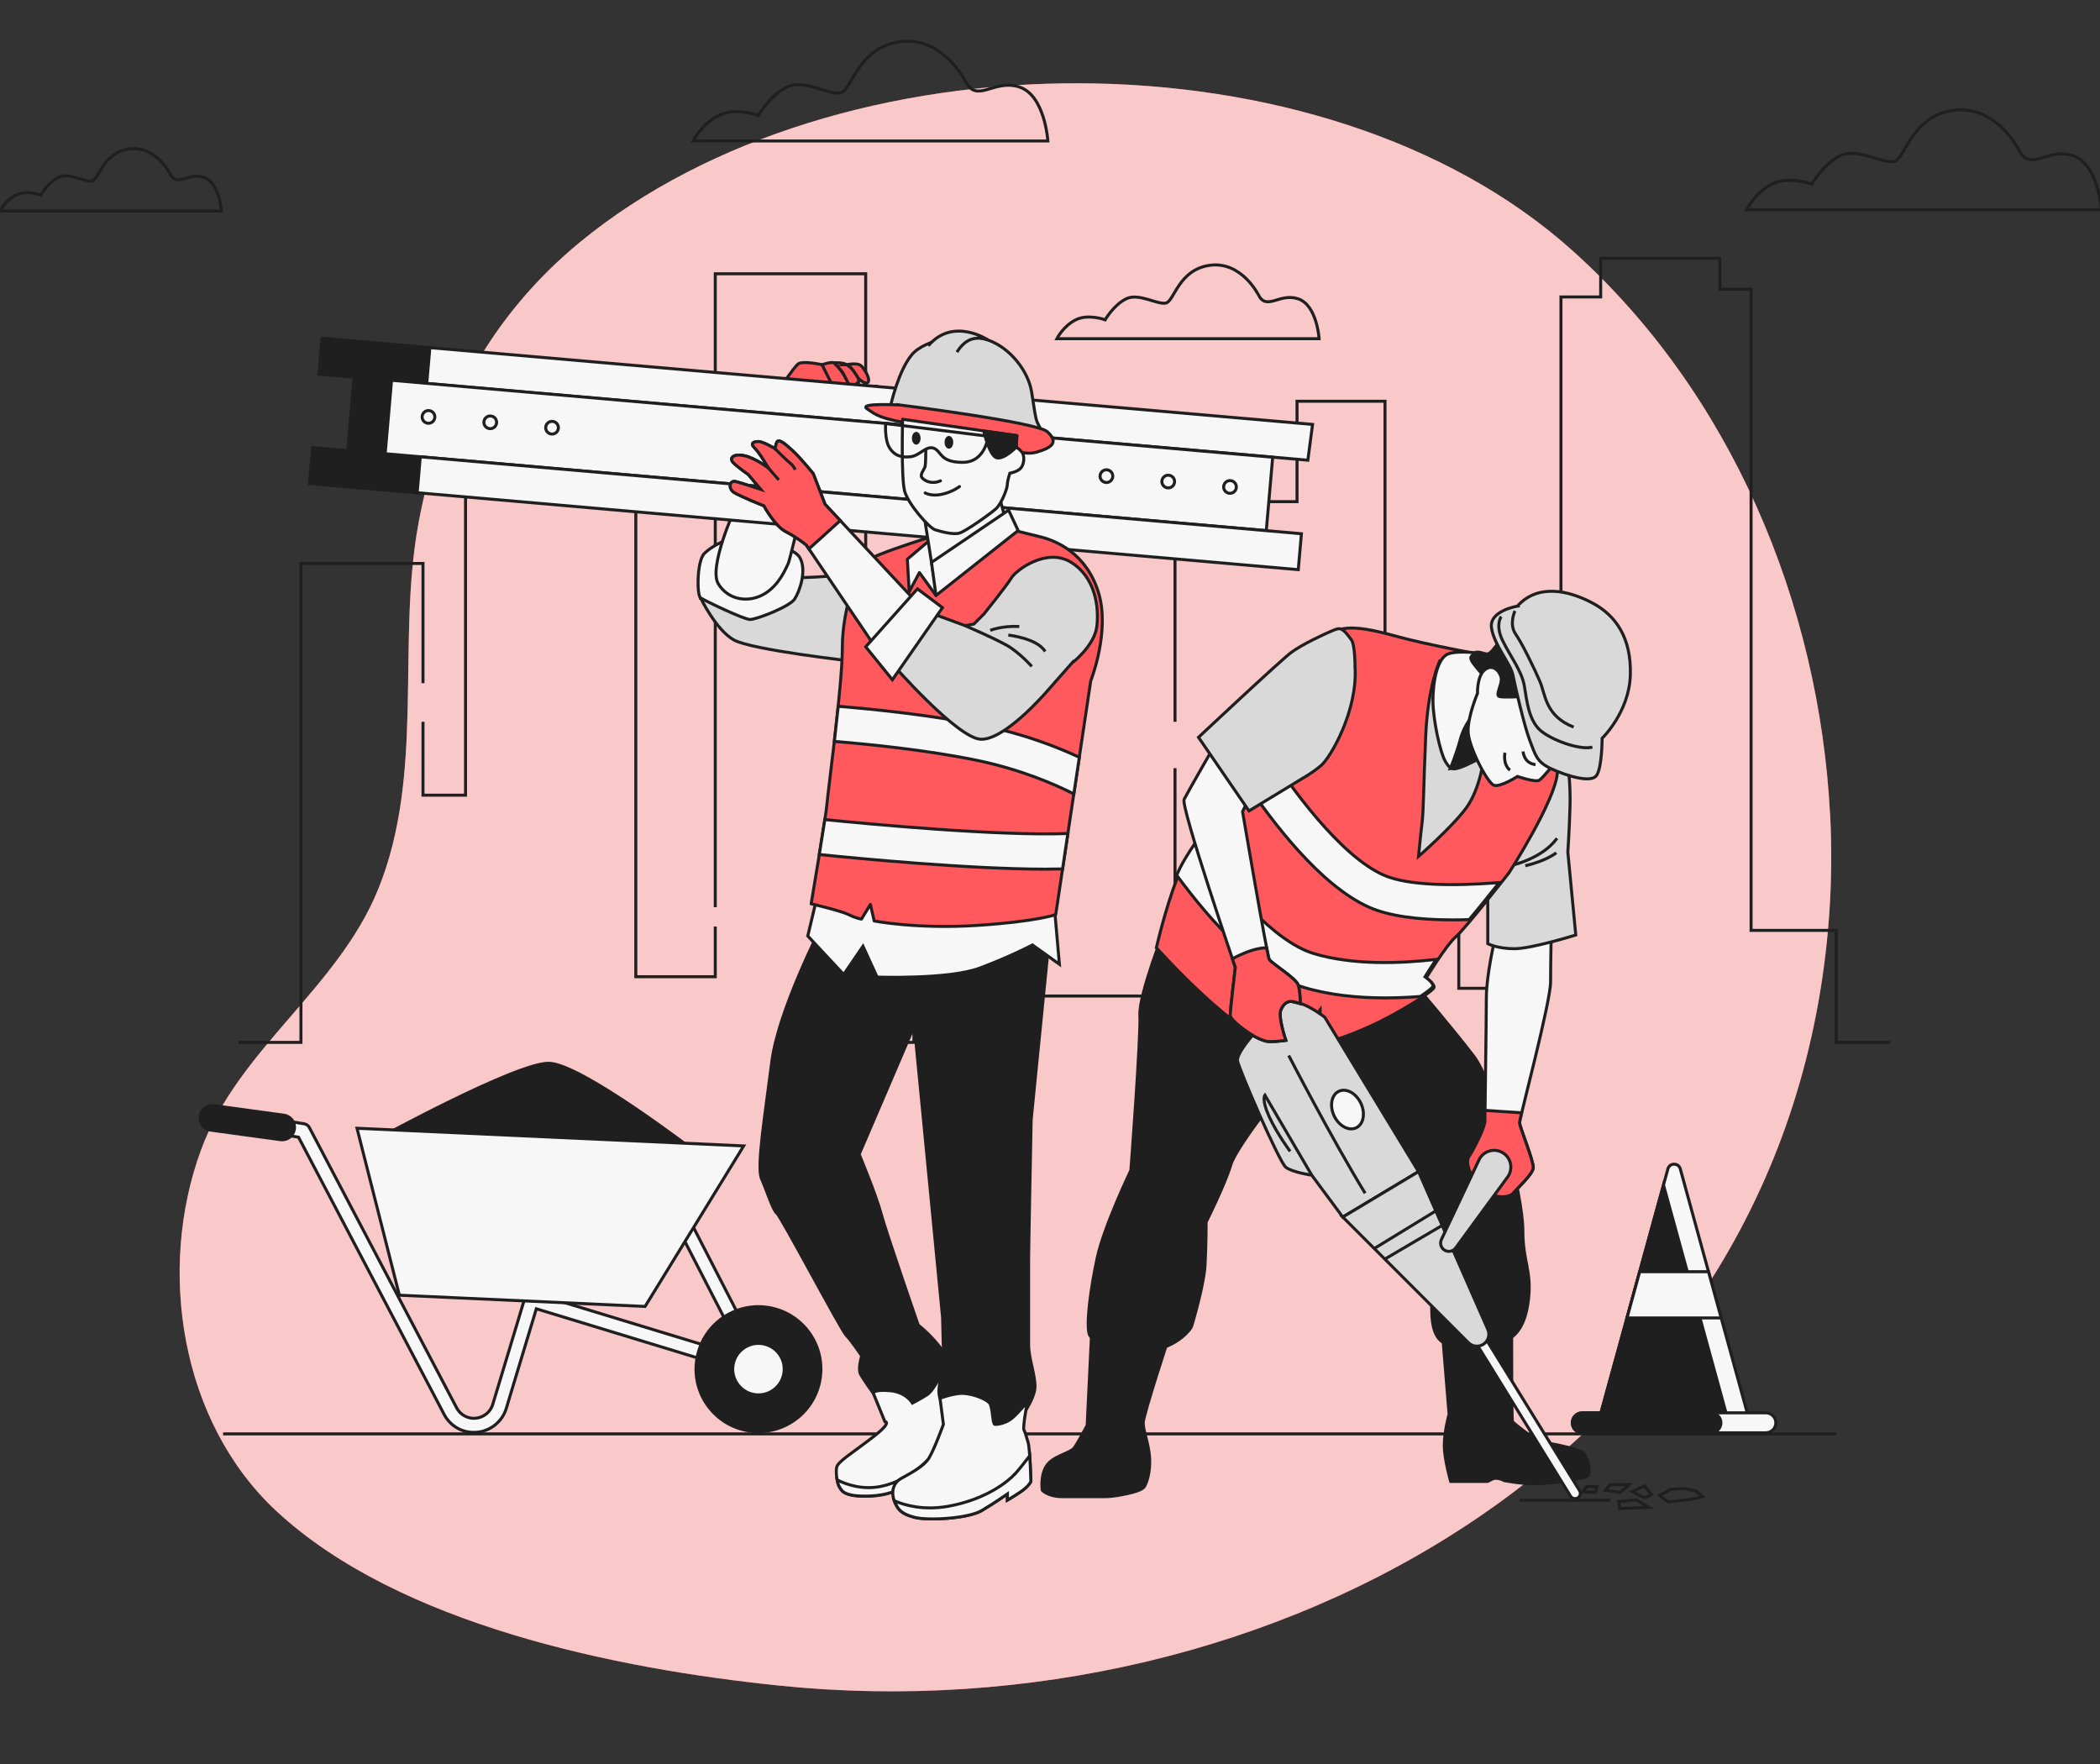 <svg width="700" height="588" viewBox="0 0 700 588" fill="none" xmlns="http://www.w3.org/2000/svg">
<rect x="0" y="0" width="700" height="588" fill="#333333" stroke="none"/>
<g clip-path="url(#clip0_243_17)">
<path d="M610.033 271.691C606.446 201.261 577.075 131.018 524.139 83.519C440.903 8.844 278.77 10.443 193.347 80.697C163.716 105.064 146.279 137.263 139.459 174.612C132.169 214.585 141.705 258.014 126.019 296.517C112.545 329.574 79.328 349.848 67.017 383.294C52.319 423.231 60.174 473.963 92.085 503.645C132.957 541.666 205.904 556.319 259.651 561.857C423.807 578.78 596.887 483.407 609.715 305.16C610.515 294.035 610.621 282.852 610.056 271.715L610.033 271.691Z" fill="#FF595E"/>
<path opacity="0.7" d="M610.033 271.691C606.446 201.261 577.075 131.018 524.139 83.519C440.903 8.844 278.77 10.443 193.347 80.697C163.716 105.064 146.279 137.263 139.459 174.612C132.169 214.585 141.705 258.014 126.019 296.517C112.545 329.574 79.328 349.848 67.017 383.294C52.319 423.231 60.174 473.963 92.085 503.645C132.957 541.666 205.904 556.319 259.651 561.857C423.807 578.78 596.887 483.407 609.715 305.16C610.515 294.035 610.621 282.852 610.056 271.715L610.033 271.691Z" fill="#F7F7F7"/>
<path d="M520.318 223.863V98.984H533.558V86.107H573.288V96.409H583.694V310.123H612.079V347.461H630.045" stroke="#1F1F1F" stroke-miterlimit="10"/>
<path d="M391.672 240.598V144.037H419.103V167.215H432.343V133.747H461.668V277.936H486.266V329.433H506.126V249.618H520.318V232.872" stroke="#1F1F1F" stroke-miterlimit="10"/>
<path d="M288.564 176.224V347.461H304.638V247.042H327.343V332.008H391.672V256.051" stroke="#1F1F1F" stroke-miterlimit="10"/>
<path d="M238.428 302.397V91.258H288.564V162.065" stroke="#1F1F1F" stroke-miterlimit="10"/>
<path d="M140.999 240.598V265.059H155.18V154.338H211.936V325.576H238.427V308.841" stroke="#1F1F1F" stroke-miterlimit="10"/>
<path d="M79.504 347.461H100.316V187.819H140.999V227.721" stroke="#1F1F1F" stroke-miterlimit="10"/>
<path d="M419.433 98.219C419.433 98.219 413.836 87.036 403.348 88.423C392.859 89.823 391.46 100.313 388.662 101.007C385.863 101.7 379.573 97.514 375.375 99.607C371.177 101.7 368.379 106.604 368.379 106.604C368.379 106.604 362.782 104.511 358.584 106.604C354.387 108.698 352.294 112.896 352.294 112.896H439.704C439.704 112.896 439.01 101.712 432.708 99.607C426.417 97.514 422.219 103.806 419.421 98.208L419.433 98.219Z" stroke="#1F1F1F" stroke-miterlimit="10"/>
<path d="M555.969 389.632L533.275 472.329H582.789L560.096 389.632C559.52 387.539 556.545 387.539 555.969 389.632Z" fill="#F7F7F7" stroke="#1F1F1F" stroke-miterlimit="10"/>
<path d="M533.275 472.329H575.711L554.499 395.007L533.275 472.329Z" fill="#1F1F1F" stroke="#1F1F1F" stroke-miterlimit="10"/>
<path d="M542.341 439.307H573.723L569.502 423.901H546.562L542.341 439.307Z" fill="#F7F7F7" stroke="#1F1F1F" stroke-miterlimit="10"/>
<path d="M588.621 470.941H527.432C525.597 470.941 524.104 472.434 524.104 474.269C524.104 476.104 525.597 477.597 527.432 477.597H588.621C590.455 477.597 591.949 476.104 591.949 474.269C591.949 472.434 590.455 470.941 588.621 470.941Z" fill="#F7F7F7" stroke="#1F1F1F" stroke-miterlimit="10"/>
<path d="M573.641 474.269C573.641 472.434 572.148 470.941 570.314 470.941H527.443C525.609 470.941 524.116 472.434 524.116 474.269C524.116 476.104 525.609 477.597 527.443 477.597H570.314C572.148 477.597 573.641 476.104 573.641 474.269Z" fill="#1F1F1F" stroke="#1F1F1F" stroke-miterlimit="10"/>
<path d="M157.484 477.468C157.355 477.468 157.226 477.456 157.096 477.444C153.228 477.138 149.841 474.904 148.042 471.458L99.505 379.06L93.684 378.131C92.403 377.931 91.533 376.72 91.733 375.438C91.933 374.156 93.132 373.274 94.425 373.486L101.41 374.603C102.139 374.721 102.773 375.179 103.114 375.838L152.205 469.271C153.251 471.27 155.227 472.576 157.473 472.752C160.518 472.975 163.375 471.047 164.257 468.119L174.957 432.65C175.133 432.051 175.545 431.545 176.097 431.251C176.65 430.957 177.297 430.898 177.896 431.075L248.187 452.489L225.482 408.366C224.882 407.213 225.341 405.791 226.493 405.203C227.645 404.603 229.068 405.061 229.656 406.214L254.912 455.288C255.348 456.123 255.23 457.146 254.63 457.876C254.031 458.605 253.043 458.899 252.138 458.616L178.778 436.261L168.76 469.471C167.279 474.387 162.576 477.691 157.473 477.456L157.484 477.468Z" fill="#F7F7F7" stroke="#1F1F1F" stroke-miterlimit="10"/>
<path d="M93.873 379.919C93.743 379.919 93.626 379.907 93.496 379.883L70.262 376.708C68.016 376.402 66.429 374.321 66.746 372.075C67.052 369.828 69.122 368.241 71.379 368.558L94.613 371.734C96.859 372.039 98.447 374.121 98.129 376.367C97.835 378.496 95.966 380.013 93.873 379.919Z" fill="#1F1F1F" stroke="#1F1F1F" stroke-miterlimit="10"/>
<path d="M273.608 457.323C274.137 445.845 265.248 436.108 253.772 435.579C242.296 435.049 232.56 443.94 232.031 455.418C231.502 466.896 240.391 476.633 251.867 477.162C263.343 477.691 273.079 468.801 273.608 457.323Z" fill="#1F1F1F" stroke="#1F1F1F" stroke-miterlimit="10"/>
<path d="M257.88 463.313C261.71 460.518 262.55 455.148 259.756 451.318C256.962 447.487 251.593 446.647 247.763 449.442C243.933 452.236 243.093 457.606 245.887 461.436C248.681 465.267 254.05 466.107 257.88 463.313Z" fill="#F7F7F7" stroke="#1F1F1F" stroke-miterlimit="10"/>
<path d="M126.349 379.342C126.349 379.342 172.076 354.341 182.905 354.423C193.735 354.505 232.772 384.623 232.772 384.623L126.349 379.342Z" fill="#1F1F1F" stroke="#1F1F1F" stroke-miterlimit="10"/>
<path d="M119 376.085L133.121 431.733L215.029 435.485L247.893 381.977L119 376.085Z" fill="#F7F7F7" stroke="#1F1F1F" stroke-miterlimit="10"/>
<path d="M74.377 477.962H612.137" stroke="#1F1F1F" stroke-miterlimit="10"/>
<path d="M363.993 441.741L362.394 475.116C362.394 475.116 359.454 480.725 358.126 482.595C356.785 484.465 350.918 485.265 348.778 488.734C346.638 492.203 347.438 496.742 347.438 496.742C347.438 496.742 349.307 498.883 354.116 498.883H368.261C371.459 498.883 374.669 498.083 375.998 497.813C377.327 497.542 380.537 496.742 381.336 495.672C382.136 494.602 383.476 490.862 383.206 486.064C382.935 481.254 381.066 476.986 381.066 474.316C381.066 471.647 390.143 444.152 390.143 444.152L363.981 441.753L363.993 441.741Z" fill="#1F1F1F" stroke="#1F1F1F" stroke-miterlimit="10"/>
<path d="M503.868 440.941C503.868 440.941 503.868 472.975 504.139 473.775C504.409 474.575 512.675 480.455 512.675 480.455C512.675 480.455 526.291 482.595 527.89 484.465C529.489 486.335 530.03 490.333 529.489 491.674C528.948 493.014 516.144 494.614 511.605 494.614C507.066 494.614 501.458 493.544 501.458 493.544C501.458 493.544 499.059 492.203 497.448 493.014L495.849 493.814H483.574C483.574 493.814 481.434 486.605 481.434 481.795C481.434 476.986 483.033 471.388 483.033 471.388L480.893 445.222L503.845 440.953L503.868 440.941Z" fill="#1F1F1F" stroke="#1F1F1F" stroke-miterlimit="10"/>
<path d="M388.568 308.865C388.568 308.865 379.584 331.326 379.961 338.441C380.337 345.556 376.962 390.114 376.962 390.114C376.962 390.114 367.979 408.836 365.733 419.326C363.487 429.816 361.994 441.423 363.111 444.787C364.228 448.15 379.208 451.149 385.946 449.655C392.683 448.162 396.798 443.293 397.175 442.164C397.551 441.035 401.29 428.311 401.666 421.949C402.042 415.587 402.042 407.343 402.042 407.343C402.042 407.343 408.404 394.607 410.273 388.245C412.143 381.882 430.862 358.668 430.862 358.668L469.793 408.096C469.793 408.096 477.283 427.946 477.283 432.062C477.283 436.178 476.53 444.798 481.022 447.409C485.514 450.032 494.873 449.279 499.741 447.786C504.609 446.292 508.348 442.917 509.477 433.18C510.606 423.442 507.607 420.82 507.607 409.965C507.607 399.111 498.624 361.667 491.134 351.93C483.644 342.192 472.415 329.092 472.415 329.092C472.415 329.092 443.055 338.076 433.401 334.525C423.748 330.973 388.556 308.876 388.556 308.876L388.568 308.865Z" fill="#1F1F1F" stroke="#1F1F1F" stroke-miterlimit="10"/>
<path d="M498.33 312.863C498.33 312.863 495.449 324.882 495.449 332.585C495.449 340.287 494.967 371.545 494.967 373.709C494.967 375.873 491.122 383.329 489.676 385.493C488.23 387.657 490.64 391.984 490.64 391.984C490.64 391.984 495.931 397.276 497.613 398.241C499.294 399.205 503.139 399.205 504.35 397.759C505.55 396.312 510.841 391.502 511.088 389.338C511.335 387.175 506.526 375.626 506.526 374.191C506.526 372.757 516.861 334.031 516.861 327.304C516.861 320.578 517.096 310.958 517.096 310.958L498.342 312.887L498.33 312.863Z" fill="#F7F7F7" stroke="#1F1F1F" stroke-miterlimit="10"/>
<path d="M504.339 397.758C505.538 396.312 510.829 391.502 511.076 389.338C511.311 387.174 506.502 375.626 506.502 374.191C506.502 373.956 506.772 372.78 507.208 370.934L495.003 370.134C494.979 372.039 494.967 373.333 494.967 373.709C494.967 375.873 491.122 383.329 489.676 385.493C488.23 387.657 490.64 391.984 490.64 391.984C490.64 391.984 495.931 397.276 497.613 398.241C499.294 399.205 503.139 399.205 504.35 397.758H504.339Z" fill="#FF595E" stroke="#1F1F1F" stroke-miterlimit="10"/>
<path d="M522.611 254.922C522.611 254.922 523.575 261.178 523.328 269.104C523.093 277.042 522.611 284.016 522.611 284.016L525.256 311.664C525.256 311.664 510.594 316.238 504.821 316.238C499.047 316.238 495.92 314.556 495.92 314.556V296.517C495.92 296.517 500.964 286.18 504.339 278.006C507.701 269.833 515.873 253.957 516.355 252.993C516.837 252.029 522.611 254.922 522.611 254.922Z" fill="#D9D9D9" stroke="#1F1F1F" stroke-miterlimit="10"/>
<path d="M503.374 288.579C503.374 288.579 513.957 286.415 519.001 279.441" stroke="#1F1F1F" stroke-miterlimit="10"/>
<path d="M518.766 284.251C518.766 284.251 515.638 286.897 508.43 288.579" stroke="#1F1F1F" stroke-miterlimit="10"/>
<path d="M494.373 218.305C494.373 218.305 475.619 214.941 465.284 212.048C454.948 209.167 448.693 208.438 444.601 210.602C440.509 212.766 415.747 259.418 413.83 262.064C411.902 264.71 396.522 282.02 392.43 292.604C388.338 303.188 385.458 315.925 385.458 315.925C385.458 315.925 413.101 346.947 426.811 348.629L431.138 349.111L440.039 336.61L440.274 347.912C440.274 347.912 446.529 346.712 456.618 342.138C466.718 337.563 477.771 330.354 478.018 329.155C478.265 327.955 475.372 326.026 475.372 326.026C475.372 326.026 482.11 314.96 485.226 312.314C488.353 309.668 503.016 290.911 503.016 290.911C503.016 290.911 518.642 266.627 519.124 257.489C519.606 248.352 521.053 235.851 517.925 231.276C514.797 226.701 494.362 218.293 494.362 218.293L494.373 218.305Z" fill="#FF595E" stroke="#1F1F1F" stroke-miterlimit="10"/>
<path d="M477.647 328.739C477.883 327.54 475.002 325.611 475.002 325.611C475.002 325.611 476.672 322.871 478.729 319.79C466.948 321.177 450.921 321.812 437.811 317.814C424.583 313.769 409.321 295.705 398.691 280.582C395.975 284.498 393.588 288.426 392.236 291.742C403.183 306.642 418.857 324.306 434.377 329.057C443.09 331.714 452.685 332.632 461.727 332.632C465.795 332.632 469.746 332.443 473.462 332.161C475.954 330.48 477.565 329.198 477.647 328.751V328.739Z" fill="#F7F7F7" stroke="#1F1F1F" stroke-miterlimit="10"/>
<path d="M461.233 291.695C446.759 285.356 429.886 262.177 421.044 248.207C418.245 253.24 415.905 257.462 414.565 259.802C423.877 273.785 440.221 295.341 456.518 302.479C462.844 305.243 472.145 306.63 484.326 306.63C486.066 306.63 487.865 306.595 489.723 306.536C493.004 302.644 497.048 297.587 499.729 294.2C484.303 295.399 469.311 295.235 461.221 291.707L461.233 291.695Z" fill="#F7F7F7" stroke="#1F1F1F" stroke-miterlimit="10"/>
<path d="M525.021 499.553C524.433 499.553 523.857 499.259 523.516 498.718L491.299 446.539C490.781 445.704 491.04 444.622 491.875 444.116C492.698 443.611 493.791 443.858 494.297 444.693L526.514 496.872C527.032 497.707 526.773 498.789 525.938 499.294C525.644 499.471 525.327 499.553 525.009 499.553H525.021Z" fill="#F7F7F7" stroke="#1F1F1F" stroke-miterlimit="10"/>
<path d="M417.54 345.085C417.54 345.085 412.248 351.095 412.495 353.506C412.731 355.905 426.441 387.41 428.604 389.091C430.768 390.773 437.258 391.737 437.258 391.737L447.594 405.685L472.838 390.538L441.585 339.076C441.585 339.076 436.541 335.231 433.413 334.501C430.286 333.784 428.839 333.055 426.923 334.501C424.994 335.948 417.551 345.085 417.551 345.085H417.54Z" fill="#D9D9D9" stroke="#1F1F1F" stroke-miterlimit="10"/>
<path d="M447.594 405.685L489.464 447.562C490.934 449.032 493.298 449.126 494.885 447.774C496.214 446.633 496.649 444.751 495.943 443.14L472.85 390.538L447.605 405.685H447.594Z" fill="#D9D9D9" stroke="#1F1F1F" stroke-miterlimit="10"/>
<path d="M429.568 351.824C429.568 351.824 443.996 379.719 455.048 397.758" stroke="#1F1F1F" stroke-miterlimit="10"/>
<path d="M437.258 391.737L421.632 365.042C421.632 365.042 420.432 366.489 423.078 372.251C425.723 378.025 430.05 383.788 430.05 383.788" stroke="#1F1F1F" stroke-miterlimit="10"/>
<path d="M457.941 416.269L478.376 403.768" stroke="#1F1F1F" stroke-miterlimit="10"/>
<path d="M461.304 419.879L480.54 408.578" stroke="#1F1F1F" stroke-miterlimit="10"/>
<path d="M453.614 367.735C455.213 371.087 454.519 374.768 452.062 375.932C449.604 377.108 446.312 375.332 444.713 371.969C443.114 368.617 443.807 364.936 446.265 363.772C448.722 362.596 452.015 364.372 453.614 367.735Z" fill="#F7F7F7" stroke="#1F1F1F" stroke-miterlimit="10"/>
<path d="M480.469 413.176L492.992 386.645C494.509 383.447 498.577 382.447 501.399 384.575C503.833 386.41 504.339 389.867 502.54 392.325L485.208 415.998C484.244 417.304 482.374 417.515 481.151 416.445C480.223 415.634 479.94 414.293 480.469 413.176Z" fill="#D9D9D9" stroke="#1F1F1F" stroke-miterlimit="10"/>
<path d="M405.041 248.183C405.041 248.183 395.905 264.059 394.705 266.458C393.506 268.857 411.778 322.483 411.778 322.483C411.778 322.483 410.097 336.43 410.097 338.359C410.097 340.287 416.352 344.368 417.551 345.097C418.751 345.815 420.197 346.544 421.878 347.026C423.56 347.508 428.616 346.791 428.616 346.791C428.616 346.791 425.97 339.1 426.934 336.689C427.899 334.29 429.333 333.808 430.297 333.808C431.262 333.808 433.425 334.525 433.425 334.525C433.425 334.525 433.425 330.433 432.708 328.269C431.991 326.105 423.807 321.06 423.09 319.849C422.372 318.649 414.189 270.551 414.189 270.551L416.352 265.976L405.053 248.183H405.041Z" fill="#F7F7F7" stroke="#1F1F1F" stroke-miterlimit="10"/>
<path d="M423.078 319.837C422.96 319.637 422.643 318.214 422.208 315.968C418.492 315.827 413.577 318.108 410.802 319.59C411.425 321.424 411.778 322.483 411.778 322.483C411.778 322.483 410.097 336.43 410.097 338.359C410.097 340.287 416.352 344.368 417.551 345.097C418.751 345.815 420.197 346.544 421.878 347.026C423.56 347.508 428.616 346.791 428.616 346.791C428.616 346.791 425.97 339.1 426.934 336.689C427.899 334.29 429.333 333.808 430.297 333.808C431.262 333.808 433.425 334.525 433.425 334.525C433.425 334.525 433.425 330.433 432.708 328.269C431.99 326.105 423.807 321.06 423.09 319.849L423.078 319.837Z" fill="#FF595E" stroke="#1F1F1F" stroke-miterlimit="10"/>
<path d="M451.685 222.217C451.685 222.217 451.685 215.008 450.486 213.315C447.3 208.858 446.641 209.222 444.231 210.186C441.832 211.151 434.131 214.749 430.521 217.395C426.911 220.041 399.503 245.772 399.503 245.772L416.329 270.304L434.119 259.484C434.119 259.484 437.246 257.803 440.374 255.157C443.502 252.511 452.638 236.882 451.674 222.217H451.685Z" fill="#D9D9D9" stroke="#1F1F1F" stroke-miterlimit="10"/>
<path d="M506.573 500.082H536.779" stroke="#1F1F1F" stroke-miterlimit="10"/>
<path d="M545.386 499.941L539.613 500.517L539.895 502.834L549.584 502.399L545.386 499.941Z" stroke="#1F1F1F" stroke-miterlimit="10"/>
<path d="M553.194 498.495L556.086 500.658L563.753 499.788L567.515 498.918L565.352 497.036C565.352 497.036 561.448 496.166 561.013 496.166C560.578 496.166 556.815 496.46 556.815 496.46L553.205 498.483L553.194 498.495Z" stroke="#1F1F1F" stroke-miterlimit="10"/>
<path d="M550.454 498.06L548.138 495.308L544.093 497.189C544.093 497.189 547.562 499.071 548.138 499.212C548.714 499.353 550.454 498.06 550.454 498.06Z" stroke="#1F1F1F" stroke-miterlimit="10"/>
<path d="M543.082 494.873H536.721L535.133 496.754L540.048 497.483L543.082 494.873Z" stroke="#1F1F1F" stroke-miterlimit="10"/>
<path d="M532.382 495.602L528.913 495.461L527.761 497.189L531.653 497.483L532.382 495.602Z" stroke="#1F1F1F" stroke-miterlimit="10"/>
<path d="M479.811 220.535C479.811 220.535 475.966 228.708 475.237 245.302C474.52 261.895 474.52 270.315 474.038 274.161C473.556 278.006 472.838 285.462 472.838 285.462C472.838 285.462 483.903 275.843 488.712 269.351C493.521 262.86 494.72 252.04 494.72 252.04L500.247 234.73C500.247 234.73 502.645 229.202 502.175 227.521C501.693 225.839 493.756 221.511 487.513 220.782C481.257 220.065 479.823 220.547 479.823 220.547L479.811 220.535Z" fill="#D9D9D9" stroke="#1F1F1F" stroke-miterlimit="10"/>
<path d="M494.003 217.889C494.003 217.889 486.795 216.69 482.939 217.889C479.094 219.089 477.647 227.262 477.647 233.518C477.647 239.775 480.046 250.829 481.739 253.722C483.421 256.603 484.138 256.603 486.548 255.886C488.947 255.168 494.72 252.04 494.72 252.04C494.72 252.04 493.885 243.385 494.955 238.093C496.025 232.801 502.892 223.181 502.892 223.181L493.991 217.889H494.003Z" fill="#F7F7F7" stroke="#1F1F1F" stroke-miterlimit="10"/>
<path d="M491.193 238.269C491.193 238.269 488.147 241.315 486.795 246.384C485.443 251.452 483.421 256.192 483.421 256.192C483.421 256.192 491.875 254.498 496.943 249.43C502.01 244.361 491.193 238.269 491.193 238.269Z" fill="#1F1F1F" stroke="#1F1F1F" stroke-miterlimit="10"/>
<path d="M500.823 213.42C500.823 213.42 499.776 213.832 498.53 215.502C497.284 217.172 496.449 217.995 495.614 217.995C494.779 217.995 492.286 216.749 491.452 217.783C490.617 218.818 489.37 218.83 491.24 221.323C493.109 223.816 495.402 226.11 495.402 226.11C495.402 226.11 494.356 230.696 496.025 232.777C497.695 234.859 508.313 234.859 509.136 234.647C509.971 234.436 511.217 235.482 510.806 231.519C510.394 227.556 500.811 213.409 500.811 213.409L500.823 213.42Z" fill="#1F1F1F" stroke="#1F1F1F" stroke-miterlimit="10"/>
<path d="M518.519 254.028C518.519 254.028 514.356 259.237 513.11 260.061C511.864 260.896 505.82 258.814 505.82 258.814C505.82 258.814 499.988 262.566 497.907 261.731C495.826 260.896 489.37 248.818 489.37 243.62C489.37 238.422 492.498 231.131 492.498 231.131C492.498 231.131 492.286 225.298 494.991 223.217C497.695 221.135 499.988 223.84 500.4 225.921C500.811 228.003 498.318 231.754 499.776 232.166C501.234 232.578 507.478 232.166 507.478 232.166C507.478 232.166 514.345 250.9 518.507 254.028H518.519Z" fill="#F7F7F7" stroke="#1F1F1F" stroke-miterlimit="10"/>
<path d="M507.69 250.488C507.69 250.488 507.901 254.439 511.852 254.863" stroke="#1F1F1F" stroke-miterlimit="10"/>
<path d="M501.658 250.9C501.658 250.9 500.823 254.651 503.327 256.733" stroke="#1F1F1F" stroke-miterlimit="10"/>
<path d="M505.808 202.049C505.808 202.049 496.402 203.554 497.154 209.199C497.907 214.843 503.551 221.253 504.303 225.016C505.056 228.779 508.066 241.962 509.947 246.854C511.828 251.746 512.205 254.004 517.096 256.262C521.988 258.52 530.277 261.154 532.158 258.52C534.04 255.886 534.04 246.09 534.04 246.09C534.04 246.09 543.07 237.434 543.446 225.004C543.822 212.574 538.555 205.047 530.642 200.908C522.74 196.768 512.569 194.51 505.797 202.037L505.808 202.049Z" fill="#D9D9D9" stroke="#1F1F1F" stroke-miterlimit="10"/>
<path d="M500.411 205.518C500.411 205.518 498.33 208.223 500.823 213.432C503.316 218.642 507.278 223.64 508.113 228.626C508.948 233.624 509.571 240.704 514.145 244.032C518.719 247.36 527.255 250.065 530.794 249.03" stroke="#1F1F1F" stroke-miterlimit="10"/>
<path d="M504.985 203.636C504.985 203.636 502.904 208.011 505.197 211.339C507.49 214.667 511.44 222.793 513.31 227.168C515.18 231.543 515.062 238.634 524.551 242.362" stroke="#1F1F1F" stroke-miterlimit="10"/>
<path d="M233.524 199.297C233.524 199.297 238.604 209.881 244.53 213.268C250.456 216.654 284.731 220.465 284.731 220.465L291.081 189.148C291.081 189.148 280.075 191.688 275.419 192.111C270.762 192.535 265.683 192.535 265.683 192.535L233.524 199.308V199.297Z" fill="#D9D9D9" stroke="#1F1F1F" stroke-miterlimit="10"/>
<path d="M241.567 180.246C241.567 180.246 237.334 181.939 234.794 184.479C232.254 187.019 232.254 198.45 233.524 199.297C234.794 200.143 247.916 206.494 250.033 206.494C252.149 206.494 263.155 202.26 264.848 199.72C266.541 197.18 269.081 189.983 266.541 185.749C264.002 181.516 244.53 176.859 241.567 180.246Z" fill="#F7F7F7" stroke="#1F1F1F" stroke-miterlimit="10"/>
<path d="M244.953 169.662C244.953 169.662 236.064 189.136 239.45 194.64C242.837 200.143 249.61 200.99 254.689 198.027C259.769 195.063 261.885 189.559 262.732 187.866C263.578 186.173 272.949 145.06 272.949 145.06C272.949 145.06 276.759 142.943 278.876 141.673C280.992 140.403 283.12 137.651 283.12 137.651C283.12 137.651 289.035 135.111 294.537 132.359C297.489 130.877 293.056 128.772 291.786 128.772C290.516 128.772 286.072 130.665 286.072 130.665V126.008C286.072 126.008 275.489 126.008 271.256 126.432C267.023 126.855 263.214 126.008 260.251 128.972C257.288 131.935 256.018 145.06 256.018 145.06L244.953 169.673V169.662Z" fill="#F7F7F7" stroke="#1F1F1F" stroke-miterlimit="10"/>
<path d="M291.774 128.76C290.504 128.76 286.06 130.654 286.06 130.654V125.997C286.06 125.997 275.478 125.997 271.245 126.42C267.012 126.843 263.202 125.997 260.239 128.96C257.276 131.924 256.006 145.048 256.006 145.048L255.853 145.601C259.169 147.259 264.895 149.528 272.209 150.199C272.656 147.035 272.926 145.048 272.926 145.048C272.926 145.048 276.736 142.931 278.852 141.661C280.969 140.391 283.097 137.639 283.097 137.639C283.097 137.639 289.023 135.099 294.514 132.347C297.465 130.865 293.032 128.76 291.763 128.76H291.774Z" fill="#FF595E" stroke="#1F1F1F" stroke-linecap="round" stroke-linejoin="round"/>
<path d="M260.251 128.972C260.251 128.972 264.507 122.633 265.989 121.363C267.47 120.093 274.019 121.575 274.019 121.575C274.019 121.575 279.311 128.125 277.829 129.184C276.348 130.242 271.903 127.702 271.903 127.702L266.823 128.76" fill="#FF595E"/>
<path d="M260.251 128.972C260.251 128.972 264.507 122.633 265.989 121.363C267.47 120.093 274.019 121.575 274.019 121.575C274.019 121.575 279.311 128.125 277.829 129.184C276.348 130.242 271.903 127.702 271.903 127.702L266.823 128.76" stroke="#1F1F1F" stroke-miterlimit="10"/>
<path d="M274.019 121.575C274.019 121.575 276.983 120.516 278.041 120.94C279.099 121.363 282.909 127.067 283.12 128.549C283.332 130.03 280.581 129.819 280.581 129.819L277.829 129.184L274.019 121.575Z" fill="#FF595E" stroke="#1F1F1F" stroke-miterlimit="10"/>
<path d="M278.029 120.94C278.029 120.94 280.992 120.728 282.262 121.575C283.532 122.422 285.002 123.668 286.06 126.008C287.118 128.349 283.109 128.56 283.109 128.56C283.109 128.56 281.627 125.385 280.992 124.327C280.357 123.268 278.029 120.94 278.029 120.94Z" fill="#FF595E" stroke="#1F1F1F" stroke-miterlimit="10"/>
<path d="M282.262 121.575C282.262 121.575 285.86 120.728 287.13 121.998C288.4 123.268 290.305 126.655 289.246 127.502C288.188 128.349 286.072 126.008 286.072 126.008C286.072 126.008 283.332 121.363 282.274 121.575H282.262Z" fill="#FF595E" stroke="#1F1F1F" stroke-miterlimit="10"/>
<path d="M142.246 127.855L143.292 115.883L107.359 112.743L106.313 124.727L118.036 125.75L115.896 150.222L104.184 149.199L103.138 161.171L139.059 164.311L140.106 152.327L128.383 151.304L130.523 126.832L142.246 127.855Z" fill="#1F1F1F" stroke="#1F1F1F" stroke-miterlimit="10"/>
<path d="M143.292 115.883L437.517 141.473L435.953 153.397L142.246 127.855L143.292 115.883Z" fill="#F7F7F7" stroke="#1F1F1F" stroke-miterlimit="10"/>
<path d="M130.524 126.763L128.388 151.236L422.095 176.885L424.231 152.411L130.524 126.763Z" fill="#F7F7F7" stroke="#1F1F1F" stroke-miterlimit="10"/>
<path d="M140.098 152.266L139.053 164.239L432.76 189.888L433.805 177.914L140.098 152.266Z" fill="#F7F7F7" stroke="#1F1F1F" stroke-miterlimit="10"/>
<path d="M144.938 139.156C144.832 140.32 143.81 141.191 142.645 141.085C141.481 140.979 140.611 139.956 140.717 138.792C140.823 137.627 141.846 136.757 143.01 136.863C144.174 136.969 145.044 137.992 144.938 139.156Z" stroke="#1F1F1F" stroke-miterlimit="10"/>
<path d="M165.527 140.955C165.421 142.12 164.398 142.99 163.234 142.884C162.07 142.778 161.2 141.755 161.306 140.591C161.411 139.427 162.434 138.556 163.599 138.662C164.763 138.768 165.633 139.791 165.527 140.955Z" stroke="#1F1F1F" stroke-miterlimit="10"/>
<path d="M186.127 142.755C186.021 143.919 184.998 144.789 183.834 144.683C182.67 144.577 181.8 143.554 181.906 142.39C182.012 141.226 183.035 140.356 184.199 140.461C185.363 140.567 186.233 141.59 186.127 142.755Z" stroke="#1F1F1F" stroke-miterlimit="10"/>
<path d="M370.919 158.901C370.813 160.065 369.79 160.936 368.626 160.83C367.462 160.724 366.592 159.701 366.697 158.537C366.803 157.372 367.826 156.502 368.99 156.608C370.154 156.714 371.024 157.737 370.919 158.901Z" stroke="#1F1F1F" stroke-miterlimit="10"/>
<path d="M391.519 160.7C391.413 161.865 390.39 162.735 389.226 162.629C388.062 162.523 387.192 161.5 387.298 160.336C387.404 159.172 388.426 158.301 389.591 158.407C390.755 158.513 391.625 159.536 391.519 160.7Z" stroke="#1F1F1F" stroke-miterlimit="10"/>
<path d="M412.107 162.5C412.002 163.664 410.979 164.534 409.815 164.428C408.651 164.323 407.78 163.299 407.886 162.135C407.992 160.971 409.015 160.101 410.179 160.206C411.343 160.312 412.213 161.335 412.107 162.5Z" stroke="#1F1F1F" stroke-miterlimit="10"/>
<path d="M273.961 308.571C273.961 308.571 259.404 336.818 257.264 353.941C255.124 371.063 252.126 389.044 253.842 392.89C255.559 396.747 257.699 403.591 258.981 404.45C260.262 405.308 280.381 443.399 282.086 445.116C283.802 446.833 287.224 451.96 287.224 451.96C287.224 451.96 285.942 456.241 286.801 457.958C287.659 459.675 291.081 464.379 291.081 464.379L297.077 470.8C297.077 470.8 306.06 472.082 309.494 468.236C312.916 464.379 314.632 457.958 314.632 456.253C314.632 454.548 316.349 452.831 312.916 448.55C309.494 444.269 306.072 441.706 306.072 441.706C306.072 441.706 295.372 410.883 293.656 404.462C291.939 398.041 286.377 384.775 286.377 384.775L304.356 342.828L318.054 318.002L273.972 308.582L273.961 308.571Z" fill="#1F1F1F" stroke="#1F1F1F" stroke-miterlimit="10"/>
<path d="M291.081 464.367L294.961 473.869C294.961 473.869 297.712 473.869 290.834 479.149C283.955 484.43 279.369 487.182 278.911 489.016C278.452 490.851 279.146 494.755 279.828 495.672C280.51 496.59 280.745 499.118 290.375 498.659C300.005 498.201 305.508 493.156 309.188 489.945C312.857 486.735 316.067 482.607 316.067 482.607L316.76 484.9C316.76 484.9 318.83 482.607 320.429 480.537C322.04 478.467 323.874 474.798 323.874 473.422C323.874 472.046 318.371 465.625 316.996 462.18C315.62 458.734 314.632 456.241 314.632 456.241C314.632 456.241 311.493 463.321 308.977 464.932C306.46 466.543 304.156 467.683 304.156 467.683C304.156 467.683 302.086 464.014 296.583 463.556C291.081 463.097 291.092 464.379 291.092 464.379L291.081 464.367Z" fill="#F7F7F7" stroke="#1F1F1F" stroke-miterlimit="10"/>
<path d="M322.299 470.518C319.688 472.893 315.596 477.621 313.55 481.207C310.799 486.029 303.462 493.367 293.82 495.425C287.588 496.766 282.133 494.837 279.052 493.309C279.252 494.367 279.546 495.272 279.828 495.661C280.522 496.578 280.745 499.106 290.375 498.648C300.005 498.189 305.508 493.144 309.188 489.933C312.857 486.723 316.067 482.595 316.067 482.595L316.76 484.888C316.76 484.888 318.83 482.595 320.429 480.525C322.04 478.456 323.874 474.786 323.874 473.411C323.874 472.94 323.216 471.858 322.31 470.518H322.299Z" fill="#F7F7F7" stroke="#1F1F1F" stroke-miterlimit="10"/>
<path d="M302.639 319.696L314.197 439.118L314.62 456.241C314.62 456.241 312.057 462.662 313.339 466.084C314.62 469.506 318.042 475.927 318.042 475.927C318.042 475.927 326.179 484.488 330.024 482.348C333.88 480.208 339.442 473.787 339.442 473.787C339.442 473.787 345.004 466.507 345.004 462.227C345.004 457.946 342.864 452.807 342.864 448.103V420.279C342.864 415.998 343.722 373.192 343.722 373.192L349.719 312.839C349.719 312.839 338.16 309.417 332.599 309.841C327.037 310.264 302.639 319.684 302.639 319.684V319.696Z" fill="#1F1F1F" stroke="#1F1F1F" stroke-miterlimit="10"/>
<path d="M313.339 466.084L314.468 474.786C314.468 474.786 311.481 483.042 309.647 486.029C307.812 489.016 302.992 491.309 300.24 492.909C297.489 494.52 297.03 497.73 298.171 500.482C299.323 503.234 300.464 504.61 304.826 505.762C309.188 506.915 322.722 506.221 327.307 503.469C331.893 500.717 335.797 497.965 335.797 497.965V500.035C335.797 500.035 337.408 499.118 340.159 497.283C342.911 495.449 343.604 493.838 343.604 493.838C343.604 493.838 343.369 483.054 342.687 480.761C341.993 478.467 341.77 477.55 341.311 476.633C340.853 475.716 342.464 467.225 342.464 467.225C342.464 467.225 338.795 471.811 336.726 473.187C334.656 474.563 332.599 474.798 331.682 474.798C330.764 474.798 330.988 469.059 329.847 467.683C328.695 466.308 324.568 464.696 321.358 464.473C318.148 464.238 313.351 466.084 313.351 466.084H313.339Z" fill="#F7F7F7" stroke="#1F1F1F" stroke-miterlimit="10"/>
<path d="M338.313 491.309C336.244 493.602 328.907 499.8 316.067 502.093C307.918 503.551 301.628 501.776 298.112 500.282C298.135 500.353 298.159 500.423 298.183 500.494C299.335 503.246 300.475 504.622 304.838 505.774C309.2 506.927 322.734 506.233 327.319 503.481C331.905 500.729 335.809 497.977 335.809 497.977V500.047C335.809 500.047 337.42 499.13 340.171 497.295C342.922 495.461 343.616 493.849 343.616 493.849C343.616 493.849 343.51 489.134 343.252 485.265C341.794 487.146 339.63 489.898 338.348 491.321L338.313 491.309Z" fill="#F7F7F7" stroke="#1F1F1F" stroke-miterlimit="10"/>
<path d="M273.537 294.012L269.257 311.993L281.239 324.835L287.659 315.415L292.362 325.693C292.362 325.693 316.325 326.552 326.602 322.694C336.879 318.837 344.145 314.992 344.145 314.992L353.128 321.413L351.412 301.726L273.526 294.024L273.537 294.012Z" fill="#F7F7F7" stroke="#1F1F1F" stroke-miterlimit="10"/>
<path d="M317.936 176.635C317.936 176.635 289.493 184.914 287.577 187.89C285.672 190.865 280.78 202.966 280.78 215.914C280.78 228.861 275.901 264.33 275.689 267.716C275.477 271.115 270.386 301.268 270.386 301.268C270.386 301.268 280.369 303.608 282.909 304.878C285.448 306.148 287.153 306.36 287.153 306.36L290.128 301.479L291.398 306.995C291.398 306.995 305.625 309.758 325.579 308.477C345.533 307.195 351.906 304.866 351.906 304.866L363.581 226.944C363.581 226.944 370.166 210.386 366.133 197.427C362.1 184.479 352.117 180.234 346.814 178.952C341.511 177.682 336.62 176.4 336.62 176.4L317.936 176.612V176.635Z" fill="#FF595E" stroke="#1F1F1F" stroke-linecap="round" stroke-linejoin="round"/>
<path d="M310.717 179.387L302.439 186.396L303.074 197.227L306.472 190.853L311.998 198.497L310.717 179.387Z" fill="#F7F7F7" stroke="#1F1F1F" stroke-linecap="round" stroke-linejoin="round"/>
<path d="M307.954 171.32L311.775 195.522L335.127 173.013L332.998 165.157C332.998 165.157 323.662 172.378 319.841 174.072C316.02 175.765 307.954 171.308 307.954 171.308V171.32Z" fill="#F7F7F7" stroke="#1F1F1F" stroke-linecap="round" stroke-linejoin="round"/>
<path d="M296.924 135.017C296.924 135.017 299.476 123.551 303.932 118.247C308.389 112.943 321.769 110.603 329.412 113.366C337.055 116.13 342.781 123.986 343.851 130.56C344.909 137.145 345.121 139.262 345.756 140.755C346.391 142.237 347.238 143.519 347.238 143.519L296.289 136.933L296.924 135.028V135.017Z" fill="#D9D9D9" stroke="#1F1F1F" stroke-miterlimit="10"/>
<path d="M300.099 135.017C300.099 135.017 285.872 134.17 289.058 136.287C292.245 138.415 292.88 139.474 305.614 141.59C318.348 143.707 333.422 147.318 333.422 147.318C333.422 147.318 339.583 152.41 345.521 150.716C351.459 149.023 352.529 147.106 349.131 143.919C345.733 140.732 300.087 135.005 300.087 135.005L300.099 135.017Z" fill="#FF595E" stroke="#1F1F1F" stroke-miterlimit="10"/>
<path d="M318.994 117.388C318.994 117.388 320.688 114.201 323.662 113.143C326.637 112.085 329.389 113.355 329.389 113.355C329.389 113.355 317.713 105.499 309.435 115.26" fill="#D9D9D9"/>
<path d="M318.994 117.388C318.994 117.388 320.688 114.201 323.662 113.143C326.637 112.085 329.389 113.355 329.389 113.355C329.389 113.355 317.713 105.499 309.435 115.26" stroke="#1F1F1F" stroke-miterlimit="10"/>
<path d="M300.875 139.732C300.875 139.732 300.323 159.642 301.592 163.887C302.862 168.133 309.658 175.988 311.787 176.623C313.915 177.258 317.736 178.317 319.853 177.682C321.981 177.047 330.047 171.308 331.952 169.614C333.857 167.921 335.773 162.817 335.773 161.547C335.773 160.277 336.62 157.725 336.62 157.725C336.62 157.725 339.383 157.302 340.441 155.82C341.5 154.338 341.5 151.786 340.653 150.728C339.806 149.67 338.748 149.034 338.748 149.034L338.96 145.212L300.875 139.744V139.732Z" fill="#F7F7F7" stroke="#1F1F1F" stroke-linecap="round" stroke-linejoin="round"/>
<path d="M308.6 149.881C308.6 149.881 308.6 154.338 308.389 155.397C308.177 156.455 306.484 158.16 307.33 159.219C308.177 160.277 310.517 161.559 313.492 160.277" stroke="#1F1F1F" stroke-linecap="round" stroke-linejoin="round"/>
<path d="M308.389 164.311C308.389 164.311 310.517 165.581 314.115 164.734C317.725 163.887 319.841 162.182 319.841 162.182" stroke="#1F1F1F" stroke-linecap="round" stroke-linejoin="round"/>
<path d="M295.219 141.167C295.219 141.167 294.796 146.471 296.489 149.234C298.183 151.998 300.734 152.633 303.709 152.21C306.684 151.786 308.8 148.388 311.352 149.446C313.903 150.504 313.256 154.115 320.899 154.115C328.542 154.115 329.389 145.412 329.389 145.412L295.208 141.167H295.219Z" stroke="#1F1F1F" stroke-linecap="round" stroke-linejoin="round"/>
<path d="M327.919 143.719C327.919 143.719 329.824 152.21 332.375 152.633C334.927 153.056 338.748 149.023 338.748 149.023L338.96 145.201L327.919 143.719Z" fill="#1F1F1F" stroke="#1F1F1F" stroke-linecap="round" stroke-linejoin="round"/>
<path d="M317.748 147.435C317.748 148.611 317.101 149.564 316.302 149.564C315.502 149.564 314.856 148.611 314.856 147.435C314.856 146.259 315.502 145.307 316.302 145.307C317.101 145.307 317.748 146.259 317.748 147.435Z" fill="#1F1F1F"/>
<path d="M306.86 146.083C306.86 147.259 306.213 148.211 305.414 148.211C304.614 148.211 303.968 147.259 303.968 146.083C303.968 144.907 304.614 143.954 305.414 143.954C306.213 143.954 306.86 144.907 306.86 146.083Z" fill="#1F1F1F"/>
<path d="M310.505 187.454L311.998 198.497L339.383 176.847L336.197 170.05L310.505 187.454Z" fill="#F7F7F7" stroke="#1F1F1F" stroke-linecap="round" stroke-linejoin="round"/>
<path d="M279.405 235.435C279.005 239.328 278.558 243.326 278.123 247.136C289.058 248.03 309.024 249.994 325.767 253.475C340.171 256.474 351.376 261.319 357.938 264.647L359.772 252.44C352.364 248.971 341.558 244.761 328.166 241.974C310.799 238.352 290.669 236.352 279.405 235.435Z" fill="#F7F7F7" stroke="#1F1F1F" stroke-miterlimit="10"/>
<path d="M354.187 289.637L355.95 277.842C332.528 278.724 289.329 274.643 274.948 273.197C274.455 276.431 273.784 280.652 273.102 284.839C285.684 286.133 323.028 289.719 348.66 289.719C350.577 289.719 352.411 289.696 354.187 289.649V289.637Z" fill="#F7F7F7" stroke="#1F1F1F" stroke-miterlimit="10"/>
<path d="M357.244 221.1C357.244 221.1 364.816 215.349 365.604 208.822C366.392 202.296 365.087 192.37 356.985 187.407C348.896 182.445 338.713 190.018 337.137 192.629C335.574 195.24 328.001 204.636 328.001 204.636L324.603 208.034L321.734 208.552L311.034 204.636L297.454 221.347C297.454 221.347 319.124 246.149 326.955 246.419C334.786 246.678 347.837 231.801 349.413 229.967C350.977 228.144 357.244 221.088 357.244 221.088V221.1Z" fill="#D9D9D9" stroke="#1F1F1F" stroke-miterlimit="10"/>
<path d="M321.734 208.564C321.734 208.564 331.399 212.738 335.574 215.09C339.748 217.442 343.934 222.146 343.934 222.146" stroke="#1F1F1F" stroke-miterlimit="10"/>
<path d="M336.103 211.692C336.103 211.692 345.768 212.738 348.378 217.172" stroke="#1F1F1F" stroke-miterlimit="10"/>
<path d="M330.094 210.128C330.094 210.128 333.751 208.564 339.759 208.822" stroke="#1F1F1F" stroke-miterlimit="10"/>
<path d="M304.767 199.944L275.007 168.086L271.092 157.902C271.092 157.902 266.659 152.421 264.037 150.069C261.415 147.717 259.334 145.895 258.816 147.717L258.299 149.54C258.299 149.54 254.383 147.188 252.819 147.188C251.256 147.188 249.951 147.706 251.514 149.281C253.078 150.857 254.912 153.985 254.912 153.985L256.218 156.079C256.218 156.079 251.785 152.68 248.128 151.904C244.471 151.116 242.907 152.692 244.471 154.256C246.035 155.82 249.433 158.172 249.433 158.172L253.607 163.135C253.607 163.135 247.34 161.041 245.247 160.524C243.154 160.007 242.637 162.876 244.73 164.181C246.823 165.487 254.654 168.615 254.654 168.615C254.654 168.615 258.311 175.4 261.967 177.235C265.624 179.058 268.752 181.668 268.752 181.668L293.291 217.96L304.779 199.944H304.767Z" fill="#F7F7F7" stroke="#1F1F1F" stroke-miterlimit="10"/>
<path d="M275.007 168.086L271.092 157.902C271.092 157.902 266.659 152.421 264.037 150.069C261.415 147.717 259.334 145.895 258.816 147.717L258.299 149.54C258.299 149.54 254.383 147.188 252.819 147.188C251.256 147.188 249.951 147.706 251.514 149.281C253.078 150.857 254.912 153.985 254.912 153.985L256.218 156.079C256.218 156.079 251.785 152.68 248.128 151.904C244.471 151.116 242.907 152.692 244.471 154.256C246.035 155.82 249.433 158.172 249.433 158.172L253.607 163.135C253.607 163.135 247.34 161.041 245.247 160.524C243.154 160.007 242.637 162.876 244.73 164.181C246.823 165.487 254.654 168.615 254.654 168.615C254.654 168.615 258.311 175.4 261.967 177.235C265.624 179.058 268.752 181.668 268.752 181.668L269.634 182.974L280.087 173.519L275.019 168.097L275.007 168.086Z" fill="#FF595E" stroke="#1F1F1F" stroke-miterlimit="10"/>
<path d="M258.299 149.54C258.299 149.54 262.473 153.715 263.519 154.503C264.566 155.291 265.083 156.596 265.083 156.596" stroke="#1F1F1F" stroke-miterlimit="10"/>
<path d="M256.206 156.079L259.604 159.995" stroke="#1F1F1F" stroke-miterlimit="10"/>
<path d="M305.814 196.286L288.576 215.608L297.454 226.58L314.162 202.554L305.814 196.286Z" fill="#F7F7F7" stroke="#1F1F1F" stroke-miterlimit="10"/>
<path d="M56.686 57.93C56.686 57.93 51.959 48.486 43.105 49.663C34.252 50.839 33.064 59.706 30.701 60.294C28.337 60.882 23.023 57.342 19.483 59.117C15.944 60.893 13.581 65.021 13.581 65.021C13.581 65.021 8.854 63.245 5.315 65.021C1.775 66.797 0 70.337 0 70.337H73.806C73.806 70.337 73.218 60.893 67.903 59.117C62.589 57.342 59.05 62.657 56.686 57.941V57.93Z" stroke="#1F1F1F" stroke-miterlimit="10"/>
<path d="M672.986 50.013C672.986 50.013 665.414 34.877 651.233 36.771C637.041 38.664 635.148 52.859 631.374 53.799C627.6 54.74 619.075 49.072 613.396 51.906C607.716 54.74 603.942 61.361 603.942 61.361C603.942 61.361 596.37 58.527 590.702 61.361C585.035 64.195 582.19 69.875 582.19 69.875H700.43C700.43 69.875 699.489 54.74 690.976 51.894C682.463 49.06 676.784 57.574 672.998 50.001L672.986 50.013Z" stroke="#1F1F1F" stroke-miterlimit="10"/>
<path d="M321.842 27.133C321.842 27.133 314.27 11.998 300.09 13.892C285.898 15.785 284.005 29.979 280.23 30.92C276.456 31.861 267.931 26.192 262.252 29.027C256.573 31.861 252.798 38.482 252.798 38.482C252.798 38.482 245.226 35.648 239.559 38.482C233.891 41.316 231.046 46.996 231.046 46.996H349.286C349.286 46.996 348.345 31.861 339.832 29.015C331.319 26.181 325.64 34.695 321.854 27.122L321.842 27.133Z" stroke="#1F1F1F" stroke-miterlimit="10"/>
</g>
<defs>
<clipPath id="clip0_243_17">
<rect width="700" height="588" fill="white"/>
</clipPath>
</defs>
</svg>
